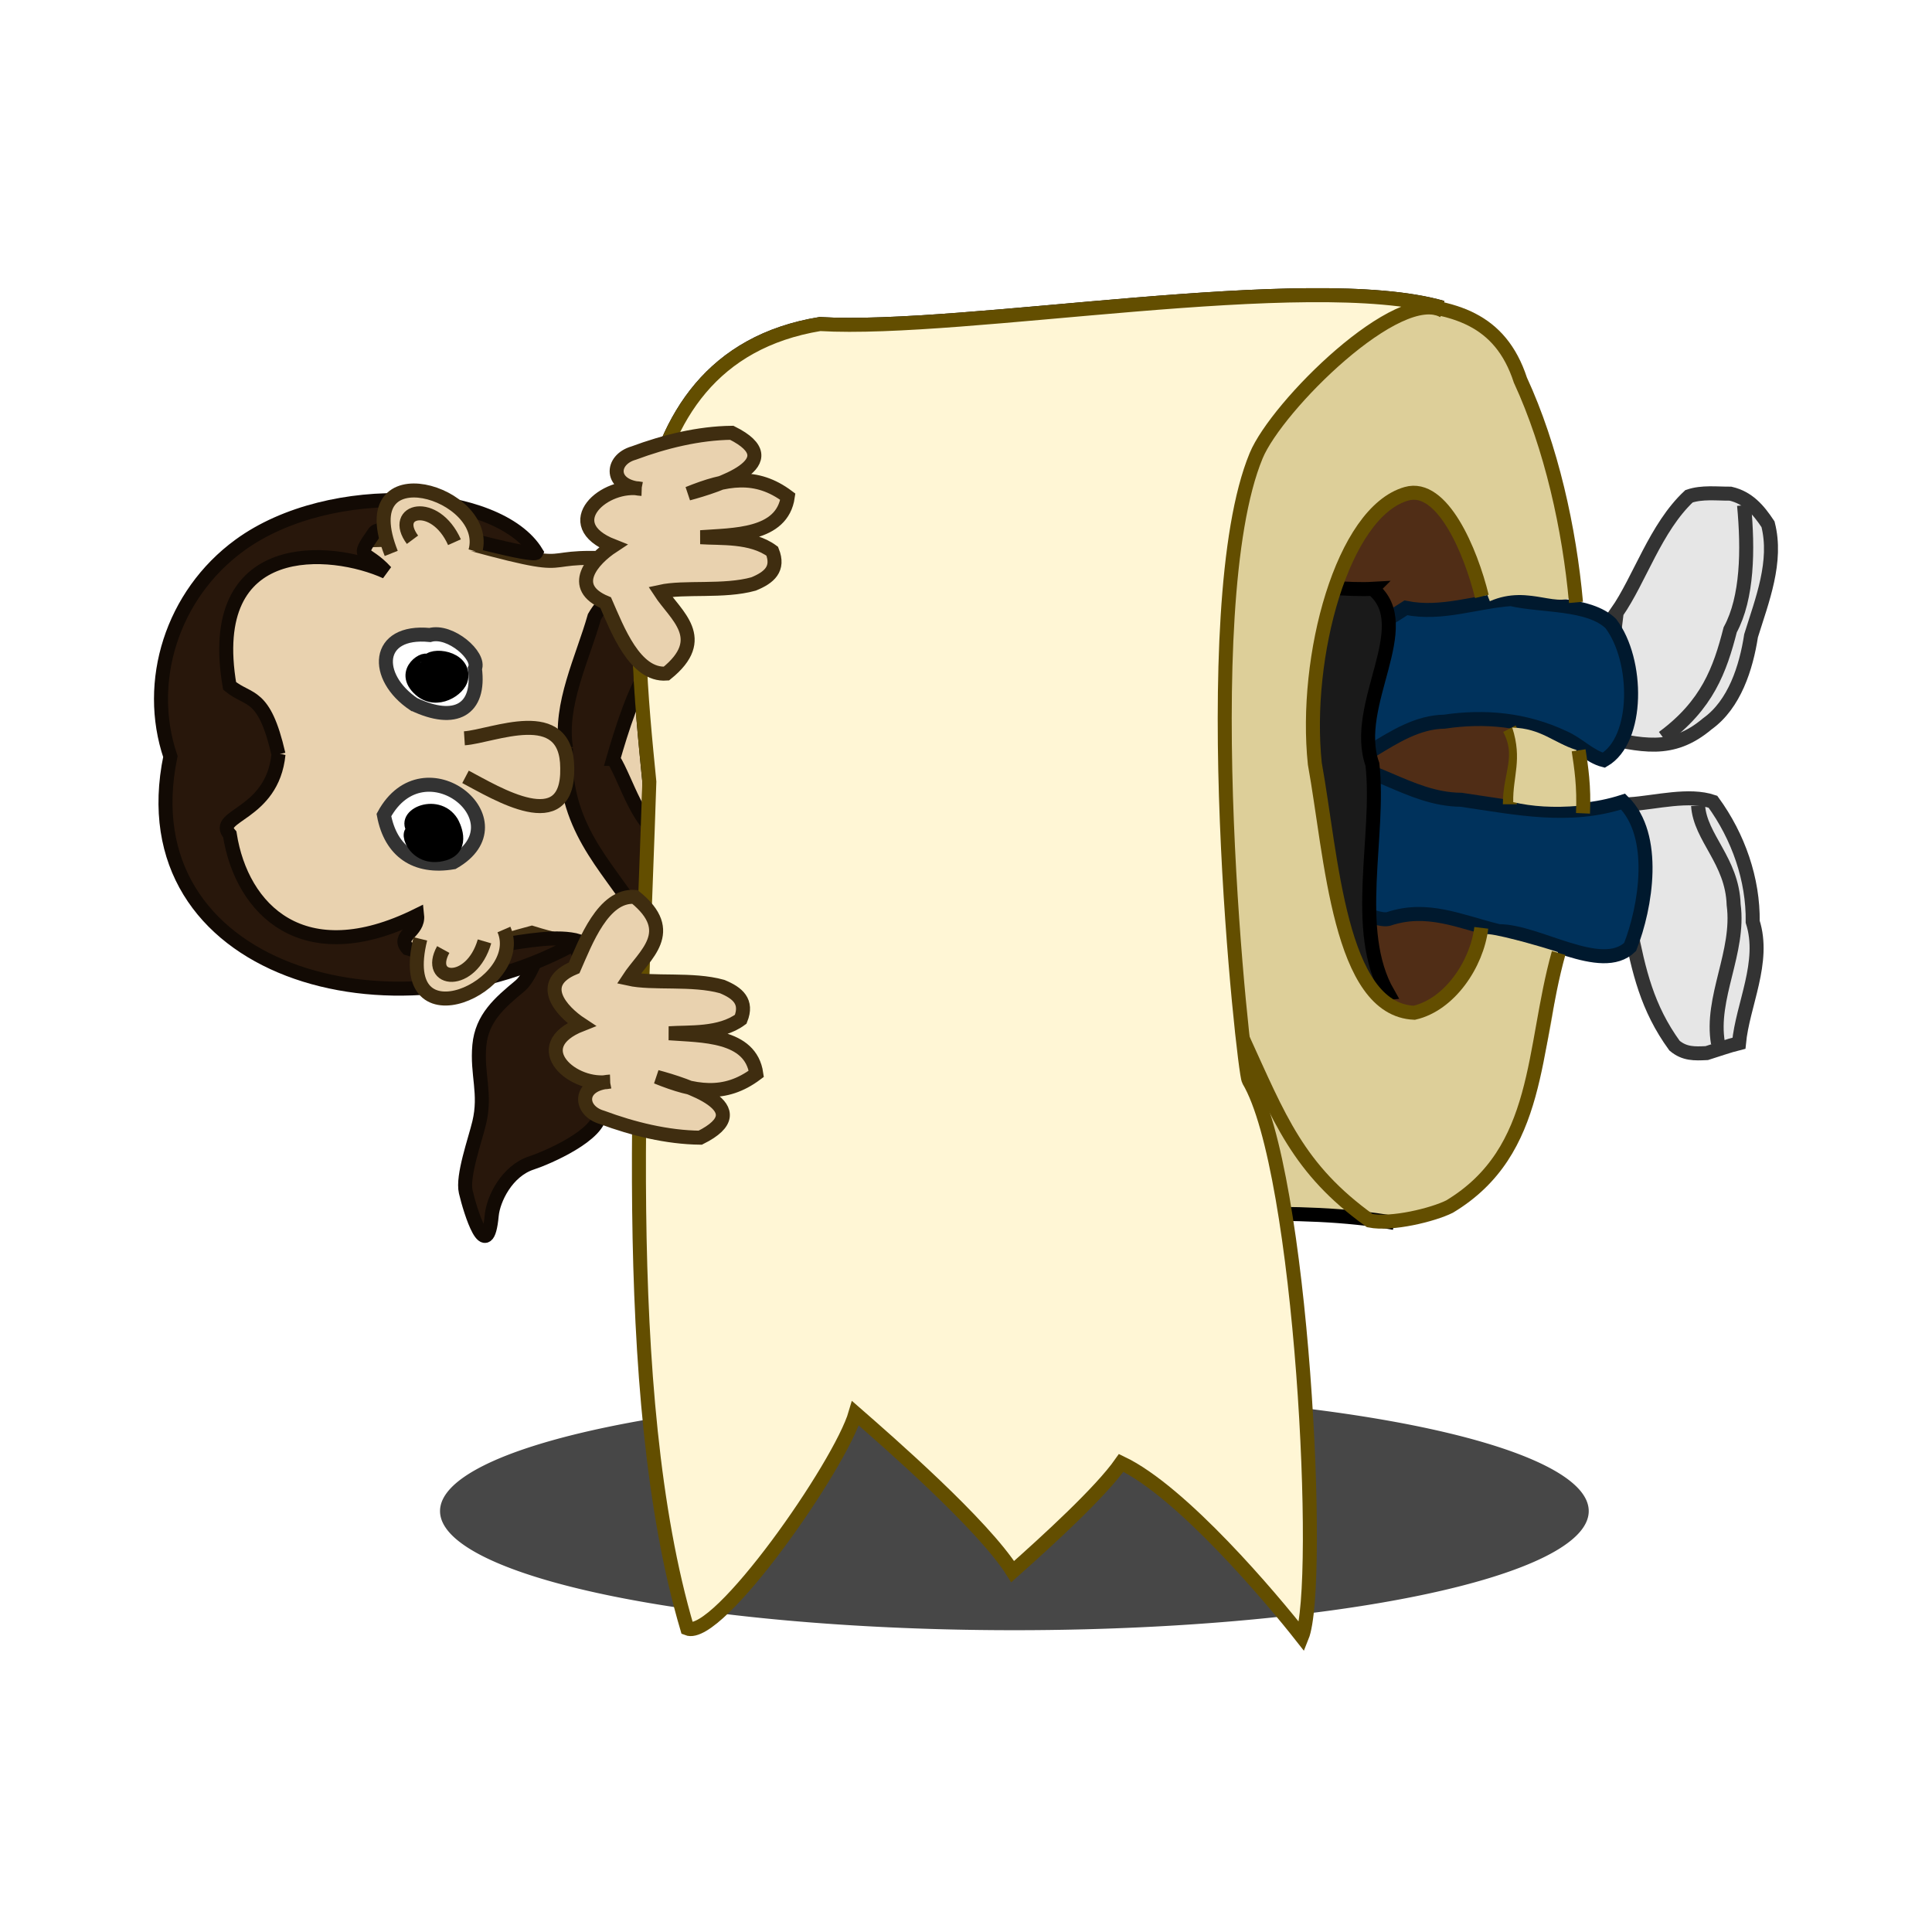 <svg:svg xmlns:dc="http://purl.org/dc/elements/1.1/" xmlns:ns2="http://creativecommons.org/ns#" xmlns:rdf="http://www.w3.org/1999/02/22-rdf-syntax-ns#" xmlns:svg="http://www.w3.org/2000/svg" height="137.916" id="svg2" version="1.0" viewBox="-5.412 3.661 137.916 137.916" width="137.916">
  <svg:defs id="defs4">
    <svg:filter height="2.261" id="filter3625" width="1.338" x="-.169" y="-.63">
      <svg:feGaussianBlur id="feGaussianBlur3627" stdDeviation="5.778" />
    </svg:filter>
  </svg:defs>
  <svg:g id="layer1">
    <svg:path d="m104 111a41 11 0 1 1 -82 0 41 11 0 1 1 82 0z" fill-opacity=".72" filter="url(#filter3625)" id="path3447" transform="matrix(1 0 0 .773 4 25.727)" />
    <svg:path d="m94.929 38.463l-3.359 3.27-2.386 6.276-0.972 6.452 1.856 15.114 2.828 5.215 3.005 1.856 4.859-5.656 2.3-16.176-3.8-12.286c-1.391-1.777-2.718-4.066-4.331-4.065z" fill="#502d16" fill-rule="evenodd" id="path2669" />
    <svg:g id="g2620" transform="translate(-8.132 -.707)">
      <svg:path d="m42.249 70.448c1.215-1.009 2.715 5.056 3.203 6.072 0.757 1.574-0.013 5.45 0.078 7.288 0.078 1.561-3.783 3.223-4.85 3.568-1.794 0.579-2.753 2.617-2.858 3.752-0.328 3.54-1.519-0.247-1.853-1.678-0.263-1.124 0.665-3.699 0.959-4.933 0.501-2.097-0.181-3.467 0.01-5.523 0.181-1.961 1.452-3.044 2.904-4.25 0.907-0.753 1.482-3.153 2.407-4.296z" fill="#28170b" fill-rule="evenodd" id="path2866" stroke="#120a04" stroke-width="1px" />
      <svg:path d="m118.13 48.087c1.64-2.355 2.77-6.057 5.16-8.293 0.94-0.319 1.97-0.18 2.96-0.186 1.26 0.294 1.99 1.146 2.68 2.184 0.68 2.665-0.42 5.417-1.21 7.958-0.35 2.269-1.18 4.895-3.11 6.278-2.58 2.183-4.71 1.515-7.88 0.884 0.58-2.929 1.05-5.862 1.4-8.825z" fill="#e6e6e6" fill-rule="evenodd" id="path2818" stroke="#333" stroke-width="1px" />
      <svg:path d="m94.897 52.583c2.725-2.177 3.797-1.962 8.183-4.824 2.55 0.518 4.99-0.446 7.5-0.625 2.21 0.515 5.58 0.238 7.13 1.75 1.99 2.63 2.02 8.289-0.5 9.75-1-0.251-1.85-1.185-2.88-1.625-2.74-1.287-5.61-1.552-8.5-1.125-3.79 0.057-6.569 4.126-10.363 3.983-0.801-2.167-2.166-5.916-0.57-7.284z" fill="#00325c" fill-rule="evenodd" id="path2820" stroke="#00192e" stroke-width="1px" />
      <svg:path d="m127.22 40.434c0.3 3.186 0.25 6.598-0.99 8.895-0.73 2.85-1.63 5.362-4.79 7.691" fill="none" id="path2824" stroke="#333" stroke-width="1px" />
      <svg:g id="g2845" transform="matrix(0 -1 1 0 -57.013 162.13)">
        <svg:g id="g2839">
          <svg:g id="g2834" stroke-width="1px">
            <svg:path d="m91.602 176.09c-3.176 0.63-5.789 1.22-8.486 3.18-0.6 0.72-0.572 1.42-0.53 2.3 0.237 0.77 0.511 1.51 0.707 2.3 2.752 0.26 5.793 1.9 8.667 0.98 3.018 0.04 6.07-1.02 8.57-2.84 0.58-1.71-0.04-4.02-0.18-5.92-2.782 0.88-5.946 0.73-8.748 0z" fill="#e6e6e6" fill-rule="evenodd" id="path2814" stroke="#333" />
            <svg:path d="m83.293 182.37c3.252-0.56 6.502 1.57 9.887 1.12 3.144-0.1 4.775-2.39 7.08-2.54" fill="none" id="path2816" stroke="#333" />
            <svg:path d="m95.076 151.87c-0.145 0.78-3.187 5.63-2.923 6.95 0.944 2.8-0.163 5.06-0.862 7.9 0.016 2.79-3.122 7.33-1.125 9.38 2.845 1.12 7.956 1.97 10.374-0.5-1.245-3.86-0.46-7.54 0.13-11.56 0.03-3.8 2.89-6.54 2.75-10.36-2.17-0.8-6.976-3.4-8.344-1.81z" fill="#00325c" fill-rule="evenodd" id="path2822" stroke="#00192e" />
          </svg:g>
        </svg:g>
      </svg:g>
      <svg:path d="m100.71 46.402c-3.208 0.18-10.578-0.989-14.542-1.347-4.957 1.228-9.842-0.307-14.797 0.746-3.106 0.466-5.976-2.396-8.684-0.836-2.413 1.785-3.536 6.293-3.691 9.322 0.569 3.885 0.045 7.808 0.884 11.667 1.239 2.847 2.166 7.809 5.239 8.126 2.774 0.138 7.192-2.756 9.696-1.469 4.452 0.387 9.48 1.708 13.944 1.082 5.193-0.895 7.855 2.139 13.031 1.564-2.562-4.482-0.53-11.234-1.1-16.323-1.522-4.268 3.26-9.884 0.02-12.532z" fill="#1a1a1a" fill-rule="evenodd" id="path2794" stroke="#000" stroke-width="1px" />
      <svg:path d="m63.152 64.32c4.859-0.656 5.336-9.388 1.778-13.349-2.689 0.626-5.783 0.793-7.65 3.1-0.765 2.149-0.649 4.435-0.525 6.679 0.927 2 4.613 3.555 6.397 3.57z" fill="#e9d2af" fill-rule="evenodd" id="path2792" stroke="#3f2d10" stroke-width="1px" />
      <svg:path d="m25.529 72.848c4.801 1.409 10.454-0.634 15.156-1.892 5.854 1.824 11.191 1.586 15.861-3.966 2.089-6.425 3.055-20.155-5.99-22.354-11.377-1.367-4.825 1.113-14.329-1.473-16.509-1.454-22.939 3.188-19.765 15.09-0.263 8.001 3.864 11.436 9.067 14.595z" fill="#e9d2af" fill-rule="evenodd" id="path2649" stroke="#3f2d10" stroke-width="1px" />
      <svg:path d="m43.128 57.768c-0.312 5.562 2.973 8.43 4.943 11.609 0.18 0.54 0.908 0.915 1.399 1.336 3.515 1.68 7.343-0.759 9.529-3.902 1.528-2.633 2.031-5.315 1.529-8.203-0.486-2.731-0.351-5.701-1.647-8.111-0.585-3.984-2.754-5.369-6.645-5.838-2.648 0.176-5.784 1.475-7.083 3.737-0.834 2.947-2.534 6.309-2.025 9.372zm3.369 0.774c0.525-1.815 1.591-5.341 2.768-6.743 2.322-0.563 4.632 0.537 4.353 2.932-1.877 1.557-1.416 4.67 0.343 6.419 0.372 2.085-2.109 2.958-3.846 2.904-1.825-0.676-2.644-3.933-3.618-5.512z" fill="#28170b" fill-rule="evenodd" id="path2654" stroke="#120a04" stroke-width="1px" />
      <svg:path d="m22.6 58.215c-1.03-4.481-2.096-3.745-3.49-4.886-1.834-10.7 7.288-9.903 11.16-8.139-1.494-1.656-2.249-0.785-0.808-2.831 0.403-0.469 4.061-0.114 4.535-0.034 0.499 0.085 6.863 1.861 7.015 1.488-2.717-4.478-14.654-5.29-21.191-0.516-4.824 3.523-6.748 9.733-4.938 15.077-3.177 15.373 15.972 20.735 29.172 13.176-2.986-0.881-8.984 1.633-12.234 0.524-0.823-0.924 0.804-1.167 0.676-2.361-8.132 4.018-12.527-0.395-13.374-5.778-1.223-1.382 3.042-1.351 3.477-5.72z" fill="#28170b" fill-rule="evenodd" id="path2665" stroke="#120a04" stroke-width="1px" />
      <svg:path d="m32.256 54.637c2.975 1.415 4.751 0.388 4.366-2.544 0.41-0.892-1.75-2.8-3.211-2.395-3.898-0.386-4.039 2.997-1.155 4.939z" fill="#fff" fill-rule="evenodd" id="path2696" stroke="#333" stroke-width="1px" />
      <svg:path d="m30.125 62.55c0.485 2.592 2.263 3.834 4.944 3.375 5.067-2.899-2.058-8.69-4.944-3.375z" fill="#fff" fill-rule="evenodd" id="path2698" stroke="#333" stroke-width="1px" />
      <svg:path d="m33.25 51.656c0.02-0.526-2.048 0.609-0.525 1.946 1.18 1.036 2.781-0.044 2.914-0.803 0.269-1.524-2.179-1.798-2.389-1.143z" fill-rule="evenodd" id="path2700" stroke="#000" stroke-width="1px" />
      <svg:path d="m32.44 63.775c-0.941-0.473-0.223 2.174 1.975 1.533 1.518-0.442 0.616-2.115 0.538-2.241-1.058-1.699-3.847-0.386-2.513 0.708z" fill-rule="evenodd" id="path2702" stroke="#000" stroke-width="1px" />
      <svg:path d="m35.951 59.824c2.169 1.138 7.369 4.387 7.261-0.63-0.011-4.683-5.318-2.255-7.341-2.122" fill="#e9d2af" fill-rule="evenodd" id="path2704" stroke="#3f2d10" stroke-width="1px" />
      <svg:path d="m49.728 60.905c0.425-0.957 0.252-3.695 0.089-5.374" fill="none" id="path2706" stroke="#3f2d10" stroke-width="1px" />
      <svg:path d="m30.648 43.873c-2.957-7.413 7.177-4.337 6.004-0.151" fill="#e9d2af" fill-rule="evenodd" id="path2708" stroke="#3f2d10" stroke-width="1px" />
      <svg:path d="m32.165 42.898c-1.583-2.128 1.603-2.941 2.997 0.175" fill="#e9d2af" fill-rule="evenodd" id="path2710" stroke="#3f2d10" stroke-width="1px" />
      <svg:path d="m32.726 71.389c-1.92 7.747 7.701 3.32 5.968-0.668" fill="#e9d2af" fill-rule="evenodd" id="path2743" stroke="#3f2d10" stroke-width="1px" />
      <svg:path d="m34.361 72.149c-1.278 2.323 1.989 2.695 2.946-0.581" fill="#e9d2af" fill-rule="evenodd" id="path2745" stroke="#3f2d10" stroke-width="1px" />
    </svg:g>
    <svg:path d="m102.34 55.677c1.04 1.993 0.03 3.223 0.03 5.396" fill="none" id="path2653" stroke="#634e00" stroke-width="1px" />
    <svg:path d="m88.025 24.73c-11.426 0.086-27.157 2.516-34.907 2.063-15.32 2.531-13.299 21.383-12.187 32.687-0.256 11.217 0.741 17.803 5.75 27.844 0.939 1.1 2.187 1.925 3.687 2.531 9.789 3.958 30.191-1.288 43.75 1.094 5.187 0.911 11.522-7.761 11.682-19.325-1.47-0.486-4.8-1.407-5.17-1.268-0.51 1.326-2.72 5.54-5.699 5.499-2.661-0.036-3.362-2.427-4.281-6.062-1.158-4.575-2.144-11.241-2.032-18.875 0.082-5.537 4.602-12.52 7.25-11.813 3.458 0.924 4.502 6.218 5.072 7.475 2.88-1.263 4.99 0.73 6.24-0.568-0.89-6.857-4.22-21.423-9.359-20.375-2.4-0.686-5.988-0.935-9.796-0.907zm14.515 30.869c0.74 2.296 0.03 3.485 0.07 5.324 1.34 0.311 2.88 0.42 4.7 0.26l-0.19-3.986c-1.64-0.51-2.49-1.539-4.58-1.598z" fill="#ddcf99" fill-rule="evenodd" id="path2662" />
    <svg:path d="m97.554 25.623c-9.598-2.743-34.103 1.774-44.436 1.17-15.32 2.531-13.288 21.373-12.177 32.677-0.256 11.216 0.724 17.82 5.733 27.861 0.939 1.099 2.19 1.922 3.69 2.529 9.789 3.957 30.186-1.284 43.746 1.098" fill="none" id="path2659" stroke="#000" stroke-width="1px" />
    <svg:path d="m107.28 57.222c0.18 1.189 0.4 2.58 0.31 4.498" fill="none" id="path2657" stroke="#634e00" stroke-width="1px" />
    <svg:path d="m100.33 69.896c-0.32 2.603-2.269 5.482-4.785 6.061-5.361-0.225-5.893-11.135-7.098-17.78-0.8-7.64 1.972-17.967 6.543-19.268 2.556-0.73 4.585 4.091 5.38 7.326" fill="none" id="path2651" stroke="#634e00" stroke-width="1px" />
    <svg:path d="m83.243 77.668c2.682 5.86 3.983 9.426 9.125 13.125 1.564 0.313 4.507-0.406 5.695-1 6.597-3.967 5.867-11.253 7.787-18.101m1.24-25.03c-0.47-5.248-1.76-11.081-3.97-15.869-1.44-4.407-4.762-5.252-9.002-5.5" fill="none" id="path2655" stroke="#634e00" stroke-width="1px" />
    <svg:path d="m97.554 25.623c-9.598-2.743-34.103 1.774-44.436 1.17-15.32 2.531-13.288 21.373-12.177 32.677-0.562 17.785-2.277 43.58 2.706 60.44 2.177 0.88 10.926-11.63 12.01-15.36 2.29 2 9.09 7.92 11.222 11.3 2.509-2.23 6.298-5.69 7.744-7.76 4.333 2.06 10.729 9.65 12.902 12.42 1.478-3.65 0.034-33.299-3.804-39.737-0.344-0.577-3.974-33.689 0.538-44.582 1.468-3.544 10.173-12.197 13.387-10.322" fill="#fff6d5" fill-rule="evenodd" id="path2671" stroke="#634e00" stroke-width="1px" />
    <svg:path d="m38.131 80.87c-2.287 0.151-2.24 2.078-0.556 2.559 2.194 0.817 4.641 1.421 7.001 1.446 4.255-2.116-1.017-3.777-3.111-4.339 2.708 1.094 4.849 1.476 7.111-0.222-0.403-2.824-3.9-2.716-6.223-2.893 1.428-0.099 3.626 0.099 5.112-1.001 0.505-1.261-0.213-1.877-1.333-2.336-2.124-0.593-4.947-0.174-6.668-0.557 1.103-1.692 3.552-3.336 0.445-5.84-2.259-0.164-3.505 3.179-4.334 5.062-2.677 1.118-0.949 3.085 0.514 4.045-4.002 1.575-0.561 4.587 2.042 4.076z" fill="#e9d2af" fill-rule="evenodd" id="path3629" stroke="#3f2d10" stroke-width="1px" />
    <svg:path d="m40.381 38.561c-2.287-0.151-2.24-2.078-0.556-2.559 2.194-0.817 4.641-1.421 7.001-1.446 4.255 2.116-1.017 3.777-3.111 4.339 2.708-1.094 4.849-1.476 7.111 0.222-0.403 2.824-3.9 2.716-6.223 2.893 1.428 0.099 3.626-0.099 5.112 1.001 0.505 1.261-0.213 1.877-1.333 2.336-2.124 0.593-4.947 0.174-6.668 0.557 1.103 1.692 3.552 3.336 0.445 5.84-2.259 0.164-3.505-3.179-4.334-5.062-2.677-1.118-0.949-3.085 0.514-4.045-4.002-1.575-0.561-4.587 2.042-4.076z" fill="#e9d2af" fill-rule="evenodd" id="path3631" stroke="#3f2d10" stroke-width="1px" />
  </svg:g>
</svg:svg>